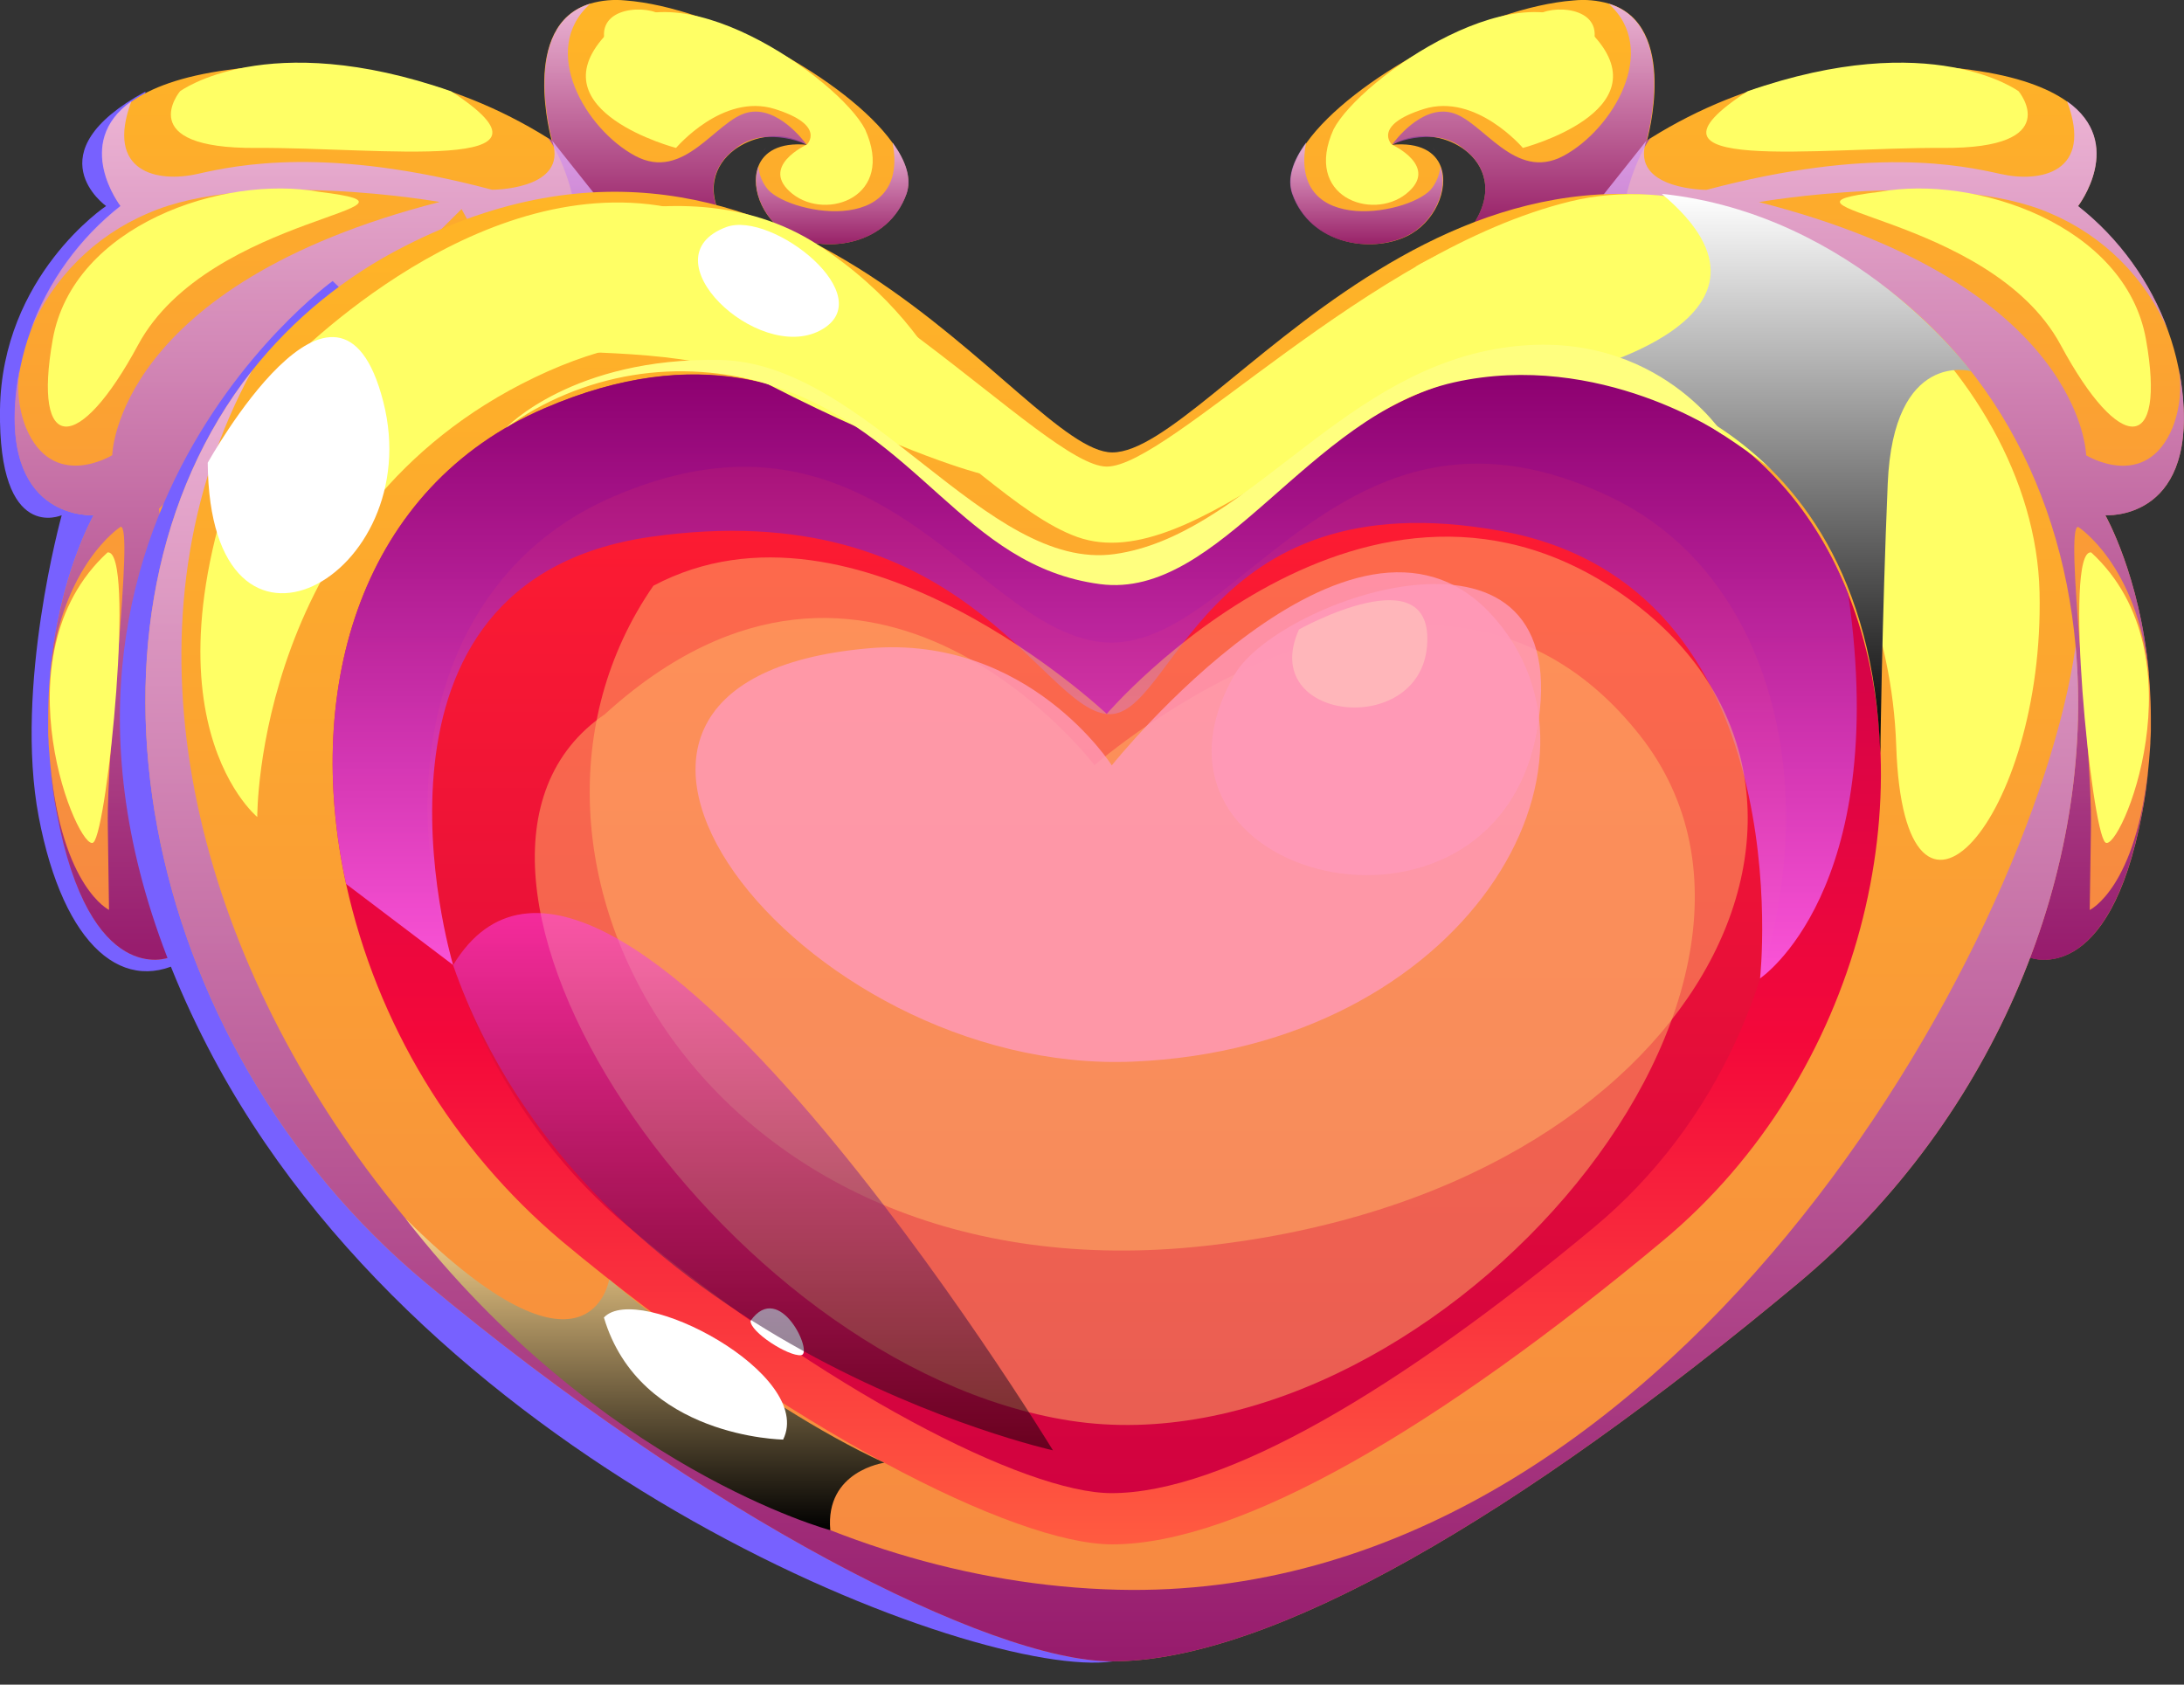 <svg width="35" height="27" viewBox="0 0 35 27" fill="none" xmlns="http://www.w3.org/2000/svg">
<rect x="0" y="0" width="35" height="27" fill="#333333" stroke="none"/>
<g clip-path="url(#clip0_282_877)">
<path d="M2.33 1.468C0.511 2.458 1.7 3.302 1.7 3.302C1.7 3.302 0.029 4.413 -0 6.566C-0.029 8.719 0.989 8.257 0.989 8.257C0.989 8.257 0.224 11.008 0.621 13.094C1.018 15.18 2.001 15.997 3.025 15.35C4.049 14.703 4.277 6.54 4.277 6.54L2.329 1.625L2.33 1.468Z" fill="#7761FF"/>
<path d="M33.739 8.257C33.739 8.257 34.293 9.227 34.436 10.784C34.436 10.793 34.436 10.799 34.436 10.807C34.442 10.864 34.447 10.92 34.451 10.978C34.462 11.152 34.469 11.331 34.469 11.516C34.469 11.574 34.469 11.635 34.469 11.697V11.71C34.469 11.764 34.464 11.812 34.462 11.868C34.462 11.941 34.453 12.011 34.449 12.081C34.445 12.151 34.438 12.214 34.432 12.279C34.411 12.532 34.377 12.783 34.329 13.033C33.799 15.848 32.535 15.348 32.535 15.348C32.528 14.156 32.429 12.966 32.24 11.79C31.855 9.384 30.961 6.444 28.901 5.299C25.171 3.222 22.873 4.305 22.873 4.305C23.16 4.121 23.41 3.882 23.607 3.603C23.954 3.082 23.799 2.645 23.47 2.399C23.335 2.3 23.179 2.233 23.015 2.203C22.778 2.154 22.531 2.194 22.321 2.314L22.311 2.32C22.757 2.279 23.001 2.438 23.089 2.668C23.229 3.034 22.987 3.575 22.544 3.786C21.968 4.062 21.005 3.921 20.715 3.106C20.631 2.866 20.721 2.582 20.94 2.286C21.658 1.278 23.786 0.117 25.219 0.007C25.409 -0.012 25.6 0.005 25.783 0.058C26.923 0.403 26.393 2.256 26.393 2.256L26.462 2.208C27.989 1.255 29.803 0.87 31.586 1.12C32.336 1.222 32.817 1.409 33.124 1.626C34.074 2.301 33.301 3.305 33.301 3.305C33.96 3.824 34.461 4.518 34.747 5.308C34.814 5.494 34.868 5.684 34.908 5.878C34.942 6.038 34.966 6.2 34.981 6.363C35.166 8.359 33.739 8.257 33.739 8.257Z" fill="url(#paint0_linear_282_877)"/>
<path style="mix-blend-mode:multiply" opacity="0.8" d="M23.005 2.422L22.96 2.371C22.976 2.387 22.991 2.404 23.005 2.422Z" fill="url(#paint1_linear_282_877)"/>
<path style="mix-blend-mode:multiply" opacity="0.8" d="M22.535 3.786C21.96 4.062 20.997 3.921 20.707 3.106C20.623 2.866 20.713 2.582 20.931 2.286C20.638 3.83 22.675 3.421 22.956 3.004C23.028 2.905 23.071 2.789 23.081 2.667C23.22 3.036 22.975 3.581 22.535 3.786Z" fill="url(#paint2_linear_282_877)"/>
<path style="mix-blend-mode:multiply" opacity="0.8" d="M26.385 2.255L26.454 2.207C26.421 2.253 26.389 2.302 26.359 2.351C26.231 2.59 26.134 2.843 26.07 3.106L25.64 3.191L23.606 3.601C23.953 3.079 23.798 2.643 23.469 2.396C23.341 2.286 23.182 2.218 23.014 2.201C22.777 2.179 22.538 2.217 22.32 2.312L22.31 2.318C22.344 2.269 22.776 1.684 23.259 1.805C23.763 1.927 24.267 2.92 25.056 2.498C25.845 2.075 26.604 0.799 25.779 0.059C26.915 0.402 26.385 2.255 26.385 2.255Z" fill="url(#paint3_linear_282_877)"/>
<path style="mix-blend-mode:multiply" opacity="0.8" d="M34.983 6.36C34.968 6.197 34.944 6.035 34.91 5.875C34.969 6.202 34.938 6.539 34.819 6.849C34.391 7.889 33.432 7.297 33.432 7.297C33.432 7.297 33.391 4.567 28.188 3.239C28.188 3.239 31.226 2.707 32.86 3.42C33.709 3.781 34.386 4.456 34.748 5.305C34.463 4.515 33.962 3.821 33.303 3.302C33.303 3.302 34.076 2.298 33.126 1.623C33.555 2.77 32.696 2.931 32.065 2.789C31.434 2.648 29.981 2.341 27.348 3.043C27.348 3.043 26.22 3.043 26.357 2.353C26.364 2.321 26.372 2.289 26.383 2.257L25.637 3.195L25.553 3.304L27.47 4.015L27.834 3.353L30.141 5.647L32.685 8.156L32.237 11.792C32.426 12.969 32.525 14.158 32.532 15.35C32.532 15.35 33.796 15.85 34.326 13.035C34.374 12.785 34.408 12.534 34.429 12.281C34.237 14.229 33.489 14.585 33.489 14.585L33.509 13.258C33.53 11.932 33.08 8.421 33.304 8.445C33.304 8.445 34.239 9.037 34.437 10.786C34.294 9.229 33.739 8.259 33.739 8.259C33.739 8.259 35.166 8.359 34.983 6.36Z" fill="url(#paint4_linear_282_877)"/>
<g style="mix-blend-mode:soft-light">
<path d="M28.006 1.463C25.955 2.796 29.146 2.358 31.132 2.371C33.117 2.384 32.35 1.463 32.35 1.463C32.35 1.463 30.961 0.431 28.006 1.463Z" fill="#FFFF65"/>
</g>
<g style="mix-blend-mode:soft-light">
<path d="M21.371 2.073C20.882 3.155 21.987 3.543 22.534 3.107C23.082 2.671 22.306 2.318 22.306 2.318C22.306 2.318 21.984 2.01 22.818 1.747C23.653 1.485 24.405 2.371 24.405 2.371C24.405 2.371 26.635 1.788 25.553 0.585C24.471 -0.619 21.789 1.262 21.371 2.073Z" fill="#FFFF65"/>
</g>
<g style="mix-blend-mode:soft-light">
<path d="M30.126 3.074C27.963 3.339 31.88 3.408 33.023 5.528C33.975 7.296 34.717 7.278 34.391 5.441C34.065 3.604 31.651 2.797 30.126 3.074Z" fill="#FFFF65"/>
</g>
<g style="mix-blend-mode:soft-light">
<path d="M33.513 8.854C33.064 8.787 33.513 13.297 33.738 13.501C33.962 13.705 35.32 10.52 33.513 8.854Z" fill="#FFFF65"/>
</g>
<path d="M29.916 1.166C28.972 1.421 29.758 2.044 30.146 1.636C30.535 1.227 29.916 1.166 29.916 1.166Z" fill="#FFFF65"/>
<path d="M24.596 0.288C24.186 0.974 25.519 1.115 25.555 0.585C25.592 0.054 24.718 0.087 24.596 0.288Z" fill="#FFFF65"/>
<path d="M32.126 3.282C31.16 3.113 31.935 4.046 32.425 4.02C32.915 3.993 32.888 3.416 32.126 3.282Z" fill="#FFFF65"/>
<path d="M1.502 8.257C1.502 8.257 0.946 9.227 0.805 10.784C0.805 10.793 0.805 10.799 0.805 10.807C0.798 10.864 0.794 10.92 0.79 10.978C0.778 11.152 0.772 11.331 0.772 11.516C0.772 11.574 0.772 11.635 0.772 11.697V11.71C0.772 11.764 0.772 11.812 0.778 11.868C0.778 11.941 0.787 12.011 0.792 12.081C0.796 12.151 0.803 12.214 0.809 12.279C0.829 12.532 0.863 12.784 0.912 13.033C1.441 15.848 2.705 15.348 2.705 15.348C2.712 14.156 2.811 12.966 3 11.79C3.386 9.384 4.28 6.444 6.339 5.299C10.07 3.222 12.368 4.305 12.368 4.305C12.08 4.121 11.831 3.883 11.634 3.603C11.286 3.082 11.442 2.645 11.771 2.399C11.906 2.3 12.061 2.233 12.225 2.203C12.462 2.154 12.709 2.194 12.919 2.314C12.922 2.317 12.925 2.318 12.929 2.32C12.484 2.279 12.24 2.438 12.152 2.668C12.012 3.034 12.254 3.575 12.696 3.786C13.271 4.062 14.234 3.921 14.526 3.106C14.61 2.866 14.518 2.582 14.301 2.286C13.578 1.278 11.454 0.117 10.022 0.007C9.832 -0.012 9.641 0.005 9.458 0.058C8.317 0.403 8.842 2.256 8.842 2.256L8.774 2.208C7.246 1.255 5.432 0.87 3.65 1.12C2.9 1.222 2.419 1.409 2.111 1.626C1.162 2.301 1.935 3.305 1.935 3.305C1.275 3.824 0.774 4.518 0.489 5.308C0.421 5.494 0.368 5.684 0.328 5.878C0.294 6.038 0.269 6.2 0.254 6.363C0.067 8.359 1.502 8.257 1.502 8.257Z" fill="url(#paint5_linear_282_877)"/>
<path style="mix-blend-mode:multiply" opacity="0.8" d="M12.23 2.422L12.276 2.371C12.259 2.387 12.244 2.404 12.23 2.422Z" fill="url(#paint6_linear_282_877)"/>
<path style="mix-blend-mode:multiply" opacity="0.8" d="M12.699 3.786C13.274 4.062 14.237 3.921 14.529 3.106C14.613 2.866 14.521 2.582 14.304 2.286C14.597 3.83 12.561 3.421 12.28 3.004C12.208 2.905 12.164 2.789 12.155 2.667C12.015 3.036 12.26 3.581 12.699 3.786Z" fill="url(#paint7_linear_282_877)"/>
<path style="mix-blend-mode:multiply" opacity="0.8" d="M8.851 2.255L8.782 2.207C8.814 2.253 8.847 2.302 8.876 2.351C9.004 2.59 9.101 2.843 9.165 3.106L9.596 3.191L11.63 3.601C11.282 3.079 11.438 2.643 11.767 2.396C11.895 2.286 12.053 2.218 12.221 2.201C12.458 2.179 12.697 2.218 12.915 2.312C12.918 2.315 12.921 2.316 12.925 2.318C12.891 2.269 12.457 1.684 11.975 1.805C11.471 1.927 10.967 2.92 10.179 2.498C9.39 2.075 8.63 0.799 9.461 0.059C8.32 0.402 8.851 2.255 8.851 2.255Z" fill="url(#paint8_linear_282_877)"/>
<path style="mix-blend-mode:multiply" opacity="0.8" d="M1.502 8.257C1.502 8.257 0.946 9.227 0.805 10.784C1.003 9.035 1.933 8.443 1.933 8.443C2.152 8.419 1.702 11.929 1.728 13.256L1.747 14.583C1.747 14.583 1 14.226 0.808 12.279C0.828 12.532 0.862 12.784 0.91 13.033C1.44 15.848 2.704 15.348 2.704 15.348C2.711 14.156 2.809 12.966 2.999 11.79L2.548 8.154L5.091 5.645L7.397 3.351L7.761 4.013L9.679 3.302L9.595 3.193L8.849 2.255C8.86 2.287 8.868 2.319 8.875 2.351C9.016 3.045 7.885 3.041 7.885 3.041C5.252 2.339 3.803 2.643 3.167 2.787C2.532 2.932 1.677 2.768 2.106 1.621C1.156 2.296 1.93 3.3 1.93 3.3C1.27 3.819 0.769 4.513 0.484 5.303C0.846 4.454 1.523 3.778 2.373 3.418C4.005 2.7 7.045 3.237 7.045 3.237C1.84 4.571 1.799 7.295 1.799 7.295C1.799 7.295 0.842 7.887 0.413 6.847C0.294 6.537 0.262 6.2 0.323 5.873C0.289 6.033 0.264 6.195 0.249 6.358C0.066 8.359 1.502 8.257 1.502 8.257Z" fill="url(#paint9_linear_282_877)"/>
<g style="mix-blend-mode:soft-light">
<path d="M7.229 1.463C9.28 2.796 6.089 2.358 4.103 2.371C2.116 2.384 2.885 1.463 2.885 1.463C2.885 1.463 4.271 0.431 7.229 1.463Z" fill="#FFFF65"/>
</g>
<g style="mix-blend-mode:soft-light">
<path d="M13.864 2.073C14.353 3.155 13.249 3.543 12.7 3.107C12.152 2.671 12.93 2.318 12.93 2.318C12.93 2.318 13.252 2.01 12.417 1.747C11.583 1.485 10.834 2.371 10.834 2.371C10.834 2.371 8.603 1.788 9.685 0.585C10.768 -0.619 13.447 1.262 13.864 2.073Z" fill="#FFFF65"/>
</g>
<g style="mix-blend-mode:soft-light">
<path d="M5.11 3.074C7.273 3.339 3.355 3.408 2.213 5.528C1.26 7.296 0.519 7.278 0.845 5.441C1.171 3.604 3.585 2.797 5.11 3.074Z" fill="#FFFF65"/>
</g>
<g style="mix-blend-mode:soft-light">
<path d="M1.723 8.854C2.172 8.787 1.723 13.297 1.498 13.501C1.273 13.705 -0.084 10.52 1.723 8.854Z" fill="#FFFF65"/>
</g>
<path d="M5.32 1.166C6.262 1.421 5.477 2.044 5.089 1.636C4.702 1.227 5.32 1.166 5.32 1.166Z" fill="#FFFF65"/>
<path d="M10.64 0.288C11.05 0.974 9.717 1.115 9.68 0.585C9.643 0.054 10.518 0.087 10.64 0.288Z" fill="#FFFF65"/>
<path d="M3.11 3.282C4.076 3.113 3.301 4.046 2.811 4.02C2.32 3.993 2.348 3.416 3.11 3.282Z" fill="#FFFF65"/>
<path d="M5.331 4.504C5.331 4.504 -0.748 8.884 3.328 16.779C6.852 23.604 15.702 26.931 17.824 26.629C20.71 26.219 22.43 20.989 22.43 20.989L5.331 4.504Z" fill="#7761FF"/>
<path d="M28.81 20.571C24.355 24.285 20.371 26.627 17.825 26.627C15.861 26.627 11.292 24.285 6.837 20.571C2.158 16.674 0.947 9.871 4.033 5.949C4.695 5.112 5.532 4.429 6.484 3.947C12.68 0.778 16.371 7.251 17.825 7.251C19.436 7.251 23.306 0.871 29.161 3.943C31.689 5.27 33.02 7.675 33.263 10.356C33.584 13.887 32.017 17.9 28.81 20.571Z" fill="url(#paint10_linear_282_877)"/>
<path d="M26.642 19.892C23.066 22.872 19.874 24.752 17.823 24.752C16.247 24.752 12.58 22.872 9.004 19.892C7.255 18.416 6.04 16.406 5.547 14.171C4.855 11.002 5.801 7.807 8.726 6.545C13.648 4.426 15.443 9.212 17.826 9.212C20.208 9.212 22.132 4.26 26.923 6.545C28.207 7.161 29.105 8.223 29.618 9.519C30.881 12.679 29.857 17.22 26.642 19.892Z" fill="url(#paint11_linear_282_877)"/>
<path d="M25.796 7.959C21.592 5.955 19.903 10.299 17.813 10.299C15.723 10.299 14.146 6.094 9.829 7.959C5.553 9.804 6.103 16.358 10.075 19.667C13.214 22.281 16.433 23.931 17.813 23.931C19.61 23.931 22.412 22.281 25.55 19.667C29.523 16.358 29.68 9.811 25.796 7.959Z" fill="url(#paint12_linear_282_877)"/>
<path style="mix-blend-mode:multiply" opacity="0.8" d="M28.206 15.681C28.206 15.681 28.899 9.39 24.055 8.51C19.211 7.63 18.825 11.561 17.736 11.444C16.647 11.327 15.427 7.888 10.415 8.606C5.47 9.323 7.215 15.305 7.261 15.466L5.547 14.168C4.855 10.999 5.801 7.804 8.726 6.542C13.648 4.423 15.443 9.209 17.826 9.209C20.208 9.209 22.132 4.257 26.923 6.542C28.207 7.158 29.105 8.22 29.618 9.516L29.624 9.556C30.292 14.288 28.206 15.681 28.206 15.681Z" fill="url(#paint13_linear_282_877)"/>
<g style="mix-blend-mode:soft-light" opacity="0.5">
<path d="M9.692 11.448C6.184 13.843 11.528 21.9 17.152 22.77C22.776 23.641 29.623 16.014 26.278 11.783C22.933 7.552 17.54 12.264 17.54 12.264C17.54 12.264 13.978 7.55 9.692 11.448Z" fill="#FFB865"/>
</g>
<g style="mix-blend-mode:soft-light" opacity="0.5">
<path d="M10.471 9.388C7.464 13.733 11.306 20.858 19.324 19.967C27.342 19.076 30.296 12.674 26.115 9.61C21.934 6.545 17.736 11.442 17.736 11.442C17.736 11.442 13.732 7.655 10.471 9.388Z" fill="#FFB865"/>
</g>
<g style="mix-blend-mode:soft-light" opacity="0.8">
<path d="M13.923 10.39C7.882 10.916 12.809 17.238 18.154 17.015C23.498 16.793 26.115 12.228 23.889 9.837C21.663 7.447 17.817 12.267 17.817 12.267C17.817 12.267 16.484 10.168 13.923 10.39Z" fill="#FF9ABA"/>
</g>
<path style="mix-blend-mode:multiply" opacity="0.8" d="M28.81 20.571C24.355 24.285 20.371 26.627 17.825 26.627C15.861 26.627 11.292 24.285 6.837 20.571C2.158 16.674 0.947 9.871 4.033 5.949C-0.213 13.792 8.237 25.243 17.915 25.479C26.727 25.694 32.579 15.16 33.263 10.356C33.584 13.887 32.017 17.9 28.81 20.571Z" fill="url(#paint14_linear_282_877)"/>
<g style="mix-blend-mode:soft-light">
<path d="M4.402 6.048C1.897 11.278 4.123 13.094 4.123 13.094C4.123 13.094 4.088 8.199 8.571 6.048C13.053 3.898 15.37 7.93 17.263 8.606C19.156 9.281 21.717 6.05 24.612 5.604C27.507 5.158 30.263 8.221 30.388 11.952C30.513 15.682 32.768 13.121 32.685 9.491C32.602 5.86 28.425 2.434 25.169 3.227C21.912 4.02 18.738 7.478 17.736 7.478C16.734 7.478 13.352 3.51 10.261 3.26C7.171 3.01 4.402 6.048 4.402 6.048Z" fill="#FFFF65"/>
</g>
<g style="mix-blend-mode:soft-light">
<path d="M22.703 4.263C20.868 6.146 24.29 5.026 26.922 6.545C29.555 8.065 29.776 9.167 29.776 9.167C29.776 9.167 31.182 7.774 29.178 4.725C27.174 1.677 22.703 4.263 22.703 4.263Z" fill="#FFFF65"/>
</g>
<path style="mix-blend-mode:screen" d="M26.631 3.107C29.01 5.101 25.211 5.978 25.211 5.978C25.211 5.978 29.928 6.351 30.133 12.073C30.133 12.073 30.161 9.903 30.252 7.752C30.343 5.602 31.585 5.949 31.585 5.949C31.585 5.949 29.741 3.429 26.631 3.107Z" fill="url(#paint15_linear_282_877)"/>
<path style="mix-blend-mode:screen" d="M6.497 19.528C9.45 22.459 9.762 20.507 9.762 20.507C9.762 20.507 12.08 22.483 14.172 23.444C14.172 23.444 13.22 23.572 13.306 24.525C13.308 24.525 9.622 23.544 6.497 19.528Z" fill="url(#paint16_linear_282_877)"/>
<g style="mix-blend-mode:soft-light">
<path d="M7.673 4.099C5.707 6.479 10.116 5.033 12.321 6.165C14.525 7.297 15.705 7.589 15.705 7.589C15.705 7.589 15.409 5.42 13.108 3.924C10.807 2.429 7.673 4.099 7.673 4.099Z" fill="#FFFF65"/>
</g>
<path d="M11.64 3.639C10.341 4.122 12.139 5.827 13.143 5.297C14.147 4.766 12.372 3.369 11.64 3.639Z" fill="white"/>
<path d="M9.678 21.116C10.224 20.532 13.067 22.024 12.55 23.073C12.552 23.071 10.252 23.049 9.678 21.116Z" fill="white"/>
<path d="M12.028 21.169C12.496 20.509 13.044 21.699 12.838 21.72C12.631 21.742 12.02 21.347 12.028 21.169Z" fill="white"/>
<g style="mix-blend-mode:soft-light" opacity="0.8">
<path d="M19.785 10.812C17.889 14.11 23.917 15.582 24.626 11.735C25.336 7.889 20.491 9.585 19.785 10.812Z" fill="#FF9ABA"/>
</g>
<path d="M20.818 10.088C20.149 11.559 22.744 11.839 22.869 10.356C22.994 8.873 20.818 10.088 20.818 10.088Z" fill="#FFB6BA"/>
<path style="mix-blend-mode:screen" opacity="0.5" d="M7.261 15.469C9.692 11.448 16.874 23.245 16.874 23.245C16.874 23.245 9.398 21.584 7.261 15.469Z" fill="url(#paint17_linear_282_877)"/>
<g style="mix-blend-mode:soft-light">
<path d="M3.329 7.417C3.36 11.187 6.861 9.24 6.142 6.437C5.424 3.633 3.329 7.417 3.329 7.417Z" fill="white"/>
</g>
<path d="M8.111 6.855C8.111 6.855 9.177 5.727 11.535 5.769C13.894 5.811 15.804 9.173 17.866 8.88C19.929 8.588 21.41 6.061 23.937 5.599C26.464 5.137 27.629 6.979 27.629 6.979C27.629 6.979 25.641 5.606 23.302 6.128C20.962 6.65 19.554 9.615 17.63 9.362C15.426 9.071 14.741 6.914 12.319 6.162C11.612 5.945 10.864 5.894 10.134 6.014C9.404 6.135 8.711 6.422 8.111 6.855Z" fill="#FFFF7F"/>
</g>
<defs>
<linearGradient id="paint0_linear_282_877" x1="27.838" y1="15.382" x2="27.838" y2="-7.86055e-06" gradientUnits="userSpaceOnUse">
<stop stop-color="#F68743"/>
<stop offset="1" stop-color="#FFB526"/>
</linearGradient>
<linearGradient id="paint1_linear_282_877" x1="22.983" y1="2.422" x2="22.983" y2="2.371" gradientUnits="userSpaceOnUse">
<stop stop-color="#7F0077"/>
<stop offset="1" stop-color="#E7B5FF"/>
</linearGradient>
<linearGradient id="paint2_linear_282_877" x1="21.897" y1="3.917" x2="21.897" y2="2.285" gradientUnits="userSpaceOnUse">
<stop stop-color="#7F0077"/>
<stop offset="1" stop-color="#E7B5FF"/>
</linearGradient>
<linearGradient id="paint3_linear_282_877" x1="24.407" y1="3.603" x2="24.407" y2="0.057" gradientUnits="userSpaceOnUse">
<stop stop-color="#7F0077"/>
<stop offset="1" stop-color="#E7B5FF"/>
</linearGradient>
<linearGradient id="paint4_linear_282_877" x1="30.277" y1="15.382" x2="30.277" y2="1.623" gradientUnits="userSpaceOnUse">
<stop stop-color="#7F0077"/>
<stop offset="1" stop-color="#E7B5FF"/>
</linearGradient>
<linearGradient id="paint5_linear_282_877" x1="7.398" y1="15.382" x2="7.398" y2="2.33118e-05" gradientUnits="userSpaceOnUse">
<stop stop-color="#F68743"/>
<stop offset="1" stop-color="#FFB526"/>
</linearGradient>
<linearGradient id="paint6_linear_282_877" x1="12.253" y1="2.422" x2="12.253" y2="2.371" gradientUnits="userSpaceOnUse">
<stop stop-color="#7F0077"/>
<stop offset="1" stop-color="#E7B5FF"/>
</linearGradient>
<linearGradient id="paint7_linear_282_877" x1="13.338" y1="3.917" x2="13.338" y2="2.285" gradientUnits="userSpaceOnUse">
<stop stop-color="#7F0077"/>
<stop offset="1" stop-color="#E7B5FF"/>
</linearGradient>
<linearGradient id="paint8_linear_282_877" x1="10.829" y1="3.603" x2="10.829" y2="0.057" gradientUnits="userSpaceOnUse">
<stop stop-color="#7F0077"/>
<stop offset="1" stop-color="#E7B5FF"/>
</linearGradient>
<linearGradient id="paint9_linear_282_877" x1="4.958" y1="15.382" x2="4.958" y2="1.623" gradientUnits="userSpaceOnUse">
<stop stop-color="#7F0077"/>
<stop offset="1" stop-color="#E7B5FF"/>
</linearGradient>
<linearGradient id="paint10_linear_282_877" x1="17.817" y1="26.627" x2="17.817" y2="3.071" gradientUnits="userSpaceOnUse">
<stop stop-color="#F68743"/>
<stop offset="1" stop-color="#FFB526"/>
</linearGradient>
<linearGradient id="paint11_linear_282_877" x1="17.736" y1="24.752" x2="17.736" y2="5.945" gradientUnits="userSpaceOnUse">
<stop stop-color="#FF5B40"/>
<stop offset="0.43" stop-color="#F4083A"/>
<stop offset="1" stop-color="#BF0052"/>
</linearGradient>
<linearGradient id="paint12_linear_282_877" x1="17.736" y1="23.931" x2="17.736" y2="7.43" gradientUnits="userSpaceOnUse">
<stop stop-color="#D10240"/>
<stop offset="1" stop-color="#FF1D31"/>
</linearGradient>
<linearGradient id="paint13_linear_282_877" x1="17.544" y1="15.68" x2="17.544" y2="5.945" gradientUnits="userSpaceOnUse">
<stop stop-color="#FF68FF"/>
<stop offset="1" stop-color="#7F0077"/>
</linearGradient>
<linearGradient id="paint14_linear_282_877" x1="17.817" y1="26.627" x2="17.817" y2="5.949" gradientUnits="userSpaceOnUse">
<stop stop-color="#7F0077"/>
<stop offset="1" stop-color="#E7B5FF"/>
</linearGradient>
<linearGradient id="paint15_linear_282_877" x1="28.398" y1="12.073" x2="28.398" y2="3.107" gradientUnits="userSpaceOnUse">
<stop/>
<stop offset="1" stop-color="white"/>
</linearGradient>
<linearGradient id="paint16_linear_282_877" x1="10.335" y1="24.525" x2="10.335" y2="19.528" gradientUnits="userSpaceOnUse">
<stop/>
<stop offset="1" stop-color="#FFD890"/>
</linearGradient>
<linearGradient id="paint17_linear_282_877" x1="12.068" y1="23.245" x2="12.068" y2="14.633" gradientUnits="userSpaceOnUse">
<stop/>
<stop offset="1" stop-color="#FF45FF"/>
</linearGradient>
<clipPath id="clip0_282_877">
<rect width="35" height="26.646" fill="white"/>
</clipPath>
</defs>
</svg>
